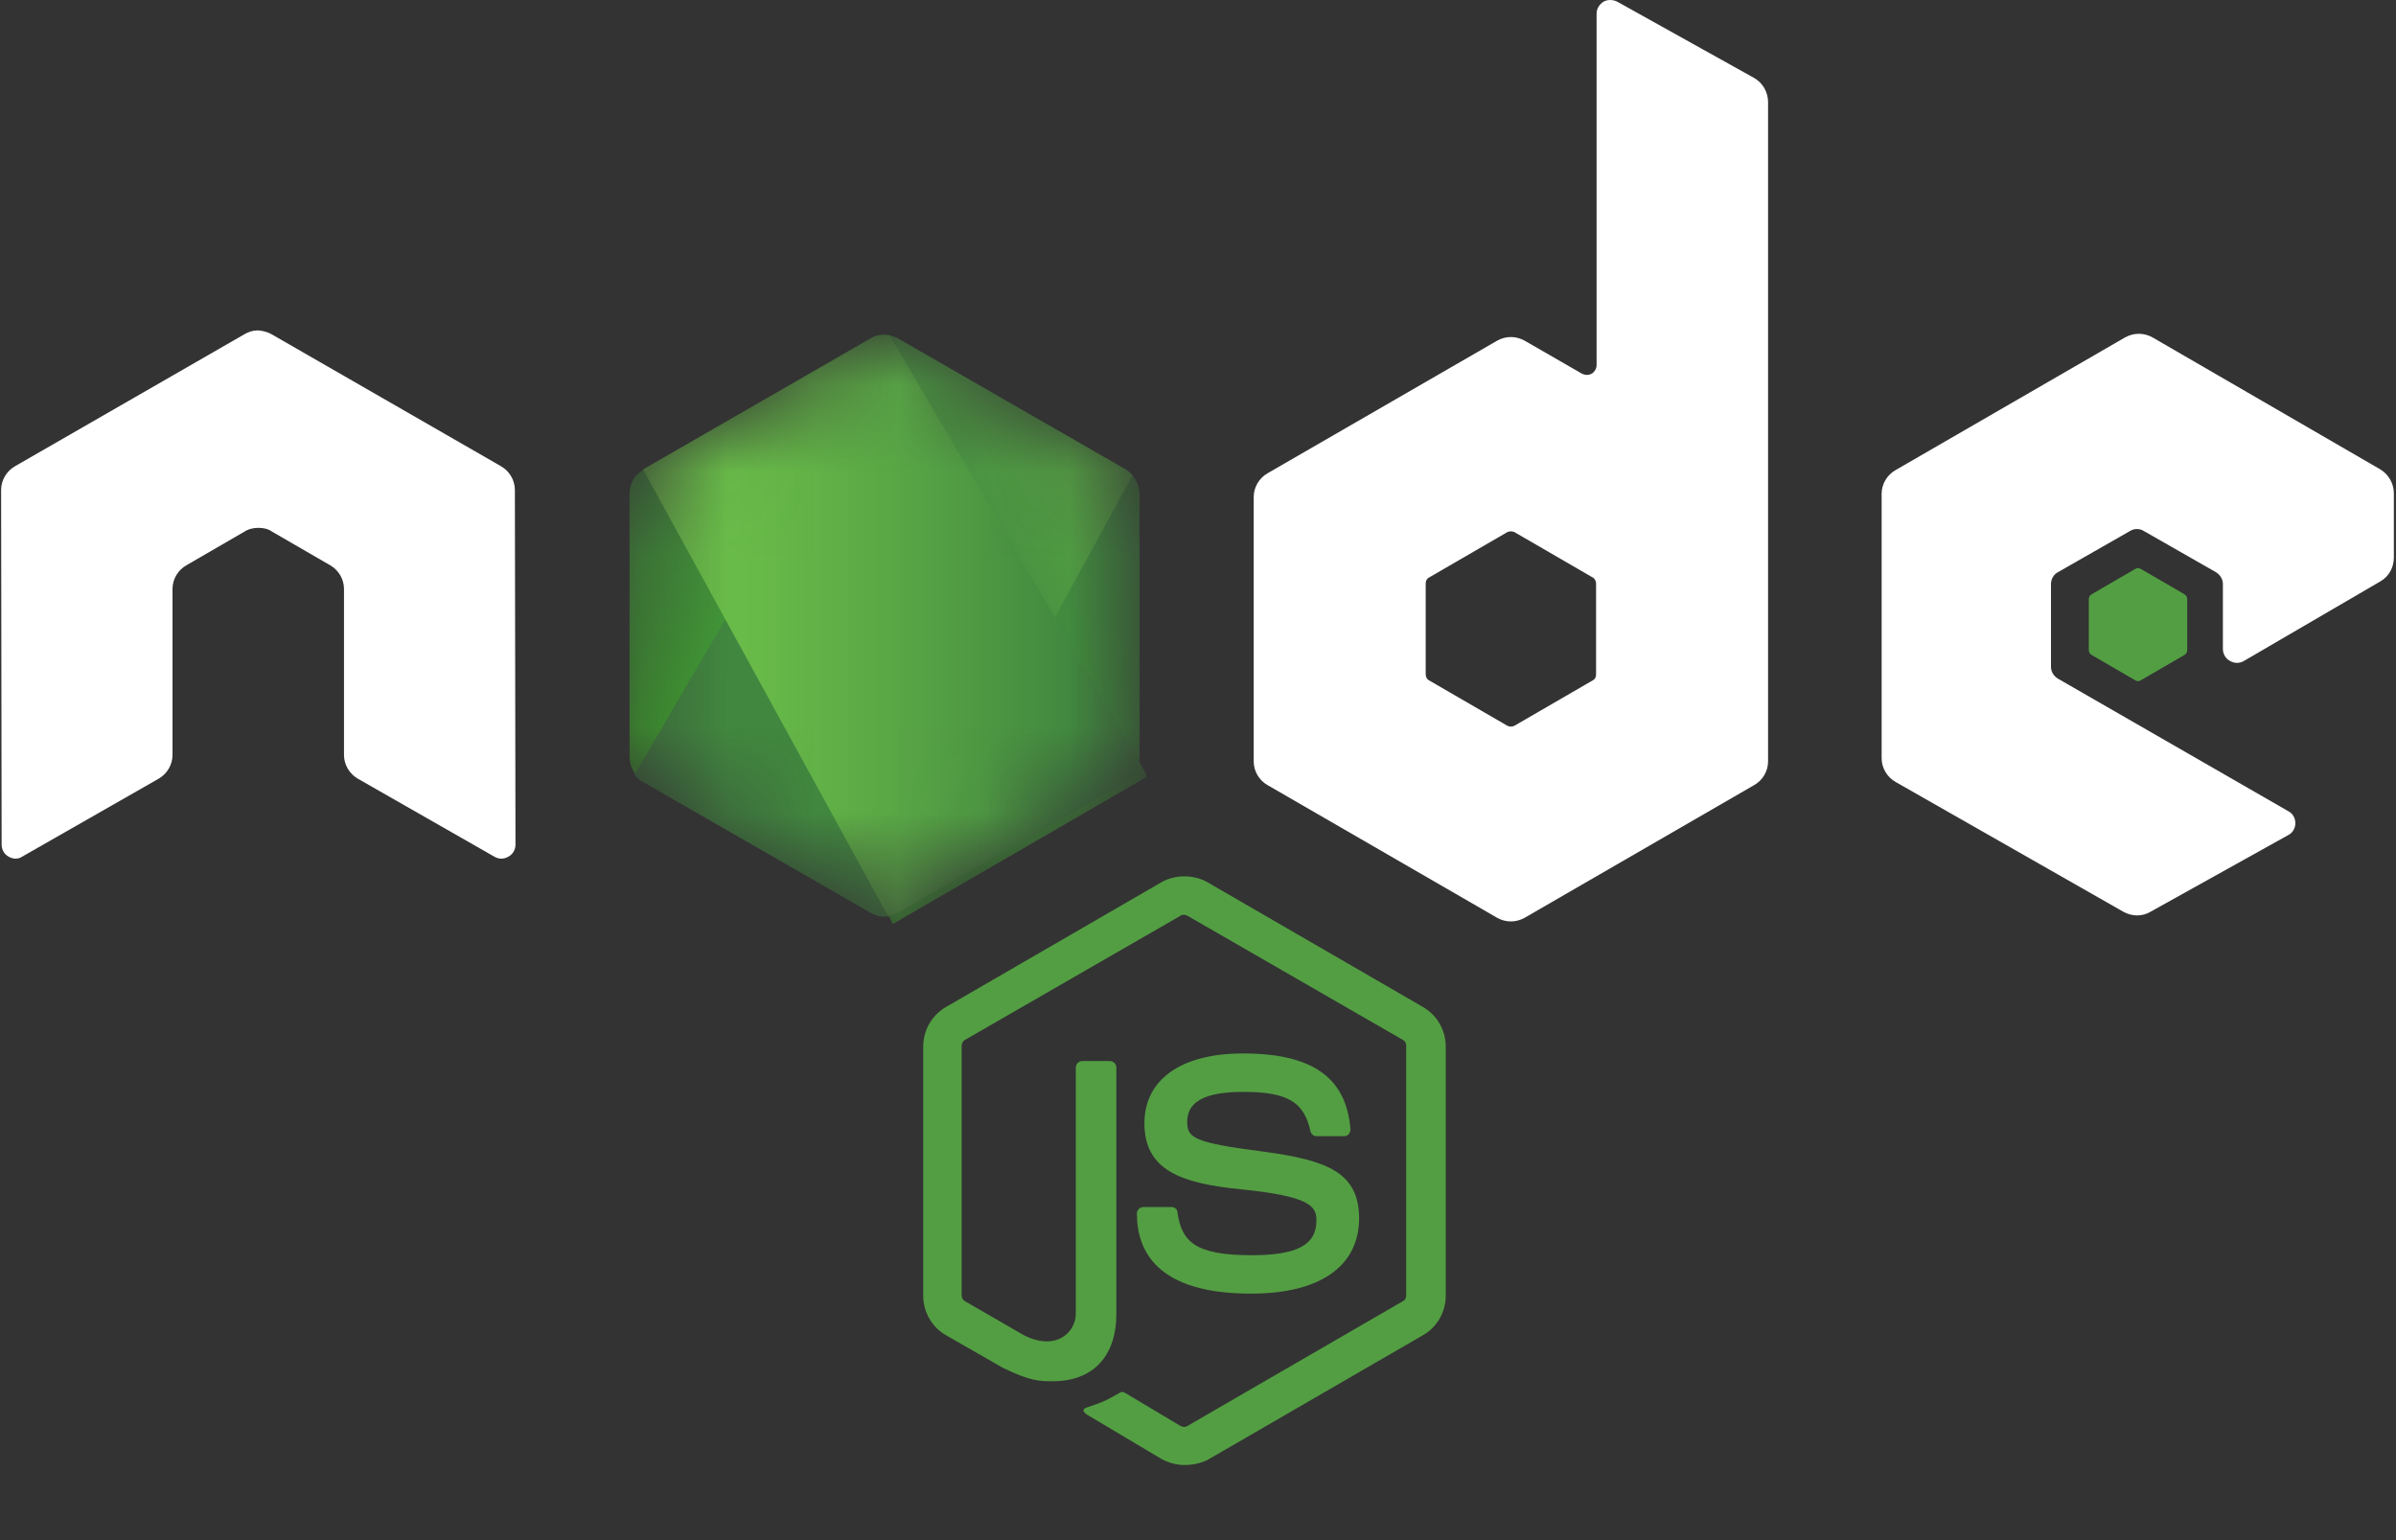 <svg width="28" height="18" viewBox="0 0 28 18" fill="none" xmlns="http://www.w3.org/2000/svg">
<rect x="0" y="0" width="28" height="18" fill="#333333" stroke="none"/>
<g clip-path="url(#clip0)">
<path d="M13.842 17.122C13.747 17.122 13.659 17.097 13.576 17.053L12.736 16.553C12.61 16.484 12.673 16.459 12.711 16.446C12.881 16.389 12.913 16.377 13.09 16.275C13.109 16.263 13.134 16.269 13.153 16.282L13.798 16.667C13.823 16.68 13.855 16.68 13.874 16.667L16.395 15.207C16.421 15.195 16.433 15.169 16.433 15.138V12.224C16.433 12.192 16.421 12.167 16.395 12.154L13.874 10.701C13.848 10.688 13.817 10.688 13.798 10.701L11.276 12.154C11.251 12.167 11.238 12.199 11.238 12.224V15.138C11.238 15.163 11.251 15.194 11.276 15.207L11.965 15.605C12.338 15.795 12.572 15.574 12.572 15.353V12.477C12.572 12.439 12.603 12.401 12.647 12.401H12.97C13.008 12.401 13.046 12.432 13.046 12.477V15.353C13.046 15.852 12.774 16.143 12.3 16.143C12.154 16.143 12.041 16.143 11.718 15.985L11.055 15.605C10.89 15.511 10.789 15.334 10.789 15.144V12.23C10.789 12.041 10.89 11.864 11.055 11.769L13.576 10.309C13.735 10.22 13.95 10.22 14.107 10.309L16.629 11.769C16.794 11.864 16.895 12.041 16.895 12.23V15.144C16.895 15.334 16.794 15.511 16.629 15.605L14.107 17.065C14.025 17.103 13.931 17.122 13.842 17.122H13.842ZM14.619 15.119C13.513 15.119 13.286 14.613 13.286 14.183C13.286 14.145 13.317 14.107 13.362 14.107H13.69C13.728 14.107 13.76 14.133 13.76 14.171C13.81 14.506 13.956 14.67 14.626 14.67C15.157 14.67 15.384 14.55 15.384 14.265C15.384 14.101 15.321 13.981 14.493 13.899C13.804 13.829 13.374 13.678 13.374 13.128C13.374 12.616 13.804 12.312 14.525 12.312C15.334 12.312 15.732 12.591 15.782 13.197C15.782 13.216 15.776 13.235 15.764 13.254C15.751 13.267 15.732 13.279 15.713 13.279H15.384C15.353 13.279 15.321 13.254 15.315 13.223C15.239 12.875 15.043 12.761 14.525 12.761C13.943 12.761 13.874 12.963 13.874 13.115C13.874 13.298 13.956 13.355 14.739 13.456C15.517 13.558 15.883 13.703 15.883 14.246C15.877 14.803 15.422 15.119 14.619 15.119Z" fill="#539E43"/>
<path d="M6.017 5.726C6.017 5.613 5.954 5.505 5.853 5.448L3.173 3.906C3.129 3.881 3.078 3.868 3.028 3.862H3.002C2.952 3.862 2.901 3.881 2.857 3.906L0.177 5.448C0.076 5.505 0.013 5.613 0.013 5.726L0.019 9.873C0.019 9.93 0.051 9.986 0.101 10.012C0.152 10.043 0.215 10.043 0.259 10.012L1.852 9.102C1.953 9.045 2.016 8.937 2.016 8.824V6.883C2.016 6.769 2.079 6.662 2.181 6.605L2.857 6.213C2.907 6.181 2.964 6.169 3.021 6.169C3.078 6.169 3.135 6.181 3.179 6.213L3.856 6.605C3.957 6.662 4.02 6.769 4.02 6.883V8.824C4.02 8.937 4.083 9.045 4.184 9.102L5.777 10.012C5.828 10.043 5.891 10.043 5.941 10.012C5.992 9.986 6.024 9.93 6.024 9.873L6.017 5.726Z" fill="white"/>
<path d="M18.898 0.019C18.848 -0.006 18.785 -0.006 18.74 0.019C18.69 0.051 18.658 0.101 18.658 0.158V4.266C18.658 4.304 18.639 4.342 18.601 4.368C18.564 4.386 18.526 4.386 18.488 4.368L17.818 3.982C17.768 3.954 17.713 3.939 17.656 3.939C17.6 3.939 17.544 3.954 17.495 3.982L14.815 5.53C14.714 5.587 14.651 5.695 14.651 5.809V8.899C14.651 9.013 14.714 9.121 14.815 9.177L17.495 10.726C17.544 10.754 17.6 10.769 17.656 10.769C17.713 10.769 17.768 10.754 17.818 10.726L20.497 9.177C20.599 9.121 20.662 9.013 20.662 8.899V1.195C20.662 1.075 20.599 0.967 20.497 0.91L18.898 0.019H18.898ZM18.652 7.882C18.652 7.913 18.639 7.939 18.614 7.951L17.698 8.482C17.685 8.488 17.671 8.492 17.656 8.492C17.642 8.492 17.628 8.488 17.615 8.482L16.699 7.951C16.674 7.939 16.661 7.907 16.661 7.882V6.82C16.661 6.788 16.674 6.763 16.699 6.75L17.615 6.219C17.628 6.213 17.642 6.21 17.656 6.21C17.671 6.21 17.685 6.213 17.698 6.219L18.614 6.75C18.639 6.763 18.652 6.795 18.652 6.82V7.882Z" fill="white"/>
<path d="M27.817 6.795C27.918 6.738 27.975 6.63 27.975 6.517V5.764C27.975 5.651 27.912 5.543 27.817 5.486L25.156 3.944C25.107 3.916 25.051 3.901 24.995 3.901C24.938 3.901 24.883 3.916 24.833 3.944L22.154 5.493C22.052 5.55 21.989 5.657 21.989 5.771V8.861C21.989 8.975 22.052 9.083 22.154 9.14L24.814 10.656C24.916 10.713 25.036 10.713 25.131 10.656L26.742 9.759C26.793 9.734 26.824 9.677 26.824 9.62C26.824 9.563 26.793 9.506 26.742 9.481L24.05 7.932C23.999 7.901 23.968 7.85 23.968 7.793V6.826C23.968 6.769 23.999 6.713 24.05 6.687L24.89 6.207C24.915 6.191 24.943 6.183 24.973 6.183C25.002 6.183 25.03 6.191 25.055 6.207L25.895 6.687C25.946 6.719 25.977 6.769 25.977 6.826V7.585C25.977 7.642 26.009 7.699 26.06 7.724C26.11 7.755 26.173 7.755 26.224 7.724L27.817 6.795Z" fill="white"/>
<path d="M24.953 6.649C24.963 6.643 24.974 6.64 24.985 6.64C24.996 6.64 25.007 6.643 25.017 6.649L25.529 6.946C25.548 6.959 25.56 6.978 25.56 7.003V7.597C25.56 7.623 25.548 7.642 25.529 7.654L25.017 7.951C25.007 7.957 24.996 7.961 24.985 7.961C24.974 7.961 24.963 7.957 24.953 7.951L24.442 7.654C24.422 7.642 24.41 7.623 24.41 7.597V7.003C24.41 6.978 24.422 6.959 24.442 6.946L24.953 6.649Z" fill="#539E43"/>
<mask id="mask0" mask-type="alpha" maskUnits="userSpaceOnUse" x="7" y="3" width="7" height="8">
<path d="M10.498 3.957C10.449 3.929 10.394 3.914 10.337 3.914C10.281 3.914 10.225 3.929 10.176 3.957L7.515 5.493C7.414 5.549 7.357 5.657 7.357 5.771V8.849C7.357 8.962 7.42 9.07 7.515 9.127L10.176 10.663C10.225 10.691 10.281 10.705 10.337 10.705C10.394 10.705 10.449 10.691 10.498 10.663L13.159 9.127C13.261 9.07 13.317 8.962 13.317 8.849V5.771C13.317 5.657 13.254 5.549 13.159 5.493L10.498 3.957Z" fill="white"/>
</mask>
<g mask="url(#mask0)">
<path d="M10.498 3.957C10.449 3.929 10.394 3.914 10.337 3.914C10.281 3.914 10.225 3.929 10.176 3.957L7.515 5.493C7.414 5.549 7.357 5.657 7.357 5.771V8.849C7.357 8.962 7.42 9.07 7.515 9.127L10.176 10.663C10.225 10.691 10.281 10.705 10.337 10.705C10.394 10.705 10.449 10.691 10.498 10.663L13.159 9.127C13.261 9.07 13.317 8.962 13.317 8.849V5.771C13.317 5.657 13.254 5.549 13.159 5.493L10.498 3.957Z" fill="url(#paint0_linear)"/>
<path d="M13.166 5.492L10.492 3.957C10.466 3.943 10.438 3.933 10.41 3.925L7.414 9.057C7.439 9.088 7.469 9.113 7.503 9.133L10.176 10.669C10.252 10.713 10.34 10.726 10.423 10.701L13.235 5.556C13.216 5.531 13.191 5.511 13.166 5.493V5.492Z" fill="url(#paint1_linear)"/>
<path fill-rule="evenodd" clip-rule="evenodd" d="M13.172 9.127C13.248 9.083 13.305 9.007 13.33 8.925L10.397 3.919C10.321 3.906 10.239 3.912 10.17 3.957L7.515 5.486L10.378 10.707C10.42 10.7 10.46 10.688 10.498 10.669L13.172 9.127L13.172 9.127Z" fill="url(#paint2_linear)"/>
<path fill-rule="evenodd" clip-rule="evenodd" d="M13.172 9.127L10.505 10.663C10.467 10.682 10.427 10.695 10.385 10.701L10.435 10.796L13.393 9.083V9.045L13.317 8.918C13.305 9.007 13.248 9.083 13.172 9.127Z" fill="url(#paint3_linear)"/>
<path fill-rule="evenodd" clip-rule="evenodd" d="M13.172 9.127L10.505 10.663C10.467 10.682 10.427 10.695 10.385 10.701L10.435 10.796L13.393 9.083V9.045L13.317 8.918C13.305 9.007 13.248 9.083 13.172 9.127Z" fill="url(#paint4_linear)"/>
</g>
</g>
<defs>
<linearGradient id="paint0_linear" x1="11.421" y1="5.102" x2="8.505" y2="9.685" gradientUnits="userSpaceOnUse">
<stop stop-color="#41873F"/>
<stop offset="0.329" stop-color="#418B3D"/>
<stop offset="0.635" stop-color="#419637"/>
<stop offset="0.932" stop-color="#3FA92D"/>
<stop offset="1" stop-color="#3FAE2A"/>
</linearGradient>
<linearGradient id="paint1_linear" x1="9.933" y1="7.67" x2="17.238" y2="3.702" gradientUnits="userSpaceOnUse">
<stop offset="0.138" stop-color="#41873F"/>
<stop offset="0.403" stop-color="#54A044"/>
<stop offset="0.714" stop-color="#66B848"/>
<stop offset="0.908" stop-color="#6CC04A"/>
</linearGradient>
<linearGradient id="paint2_linear" x1="7.26" y1="7.31" x2="13.417" y2="7.31" gradientUnits="userSpaceOnUse">
<stop offset="0.092" stop-color="#6CC04A"/>
<stop offset="0.286" stop-color="#66B848"/>
<stop offset="0.597" stop-color="#54A044"/>
<stop offset="0.862" stop-color="#41873F"/>
</linearGradient>
<linearGradient id="paint3_linear" x1="7.26" y1="9.862" x2="13.417" y2="9.862" gradientUnits="userSpaceOnUse">
<stop offset="0.092" stop-color="#6CC04A"/>
<stop offset="0.286" stop-color="#66B848"/>
<stop offset="0.597" stop-color="#54A044"/>
<stop offset="0.862" stop-color="#41873F"/>
</linearGradient>
<linearGradient id="paint4_linear" x1="14.314" y1="4.956" x2="12.754" y2="13.13" gradientUnits="userSpaceOnUse">
<stop stop-color="#41873F"/>
<stop offset="0.329" stop-color="#418B3D"/>
<stop offset="0.635" stop-color="#419637"/>
<stop offset="0.932" stop-color="#3FA92D"/>
<stop offset="1" stop-color="#3FAE2A"/>
</linearGradient>
<clipPath id="clip0">
<rect width="28" height="17.172" fill="white"/>
</clipPath>
</defs>
</svg>
